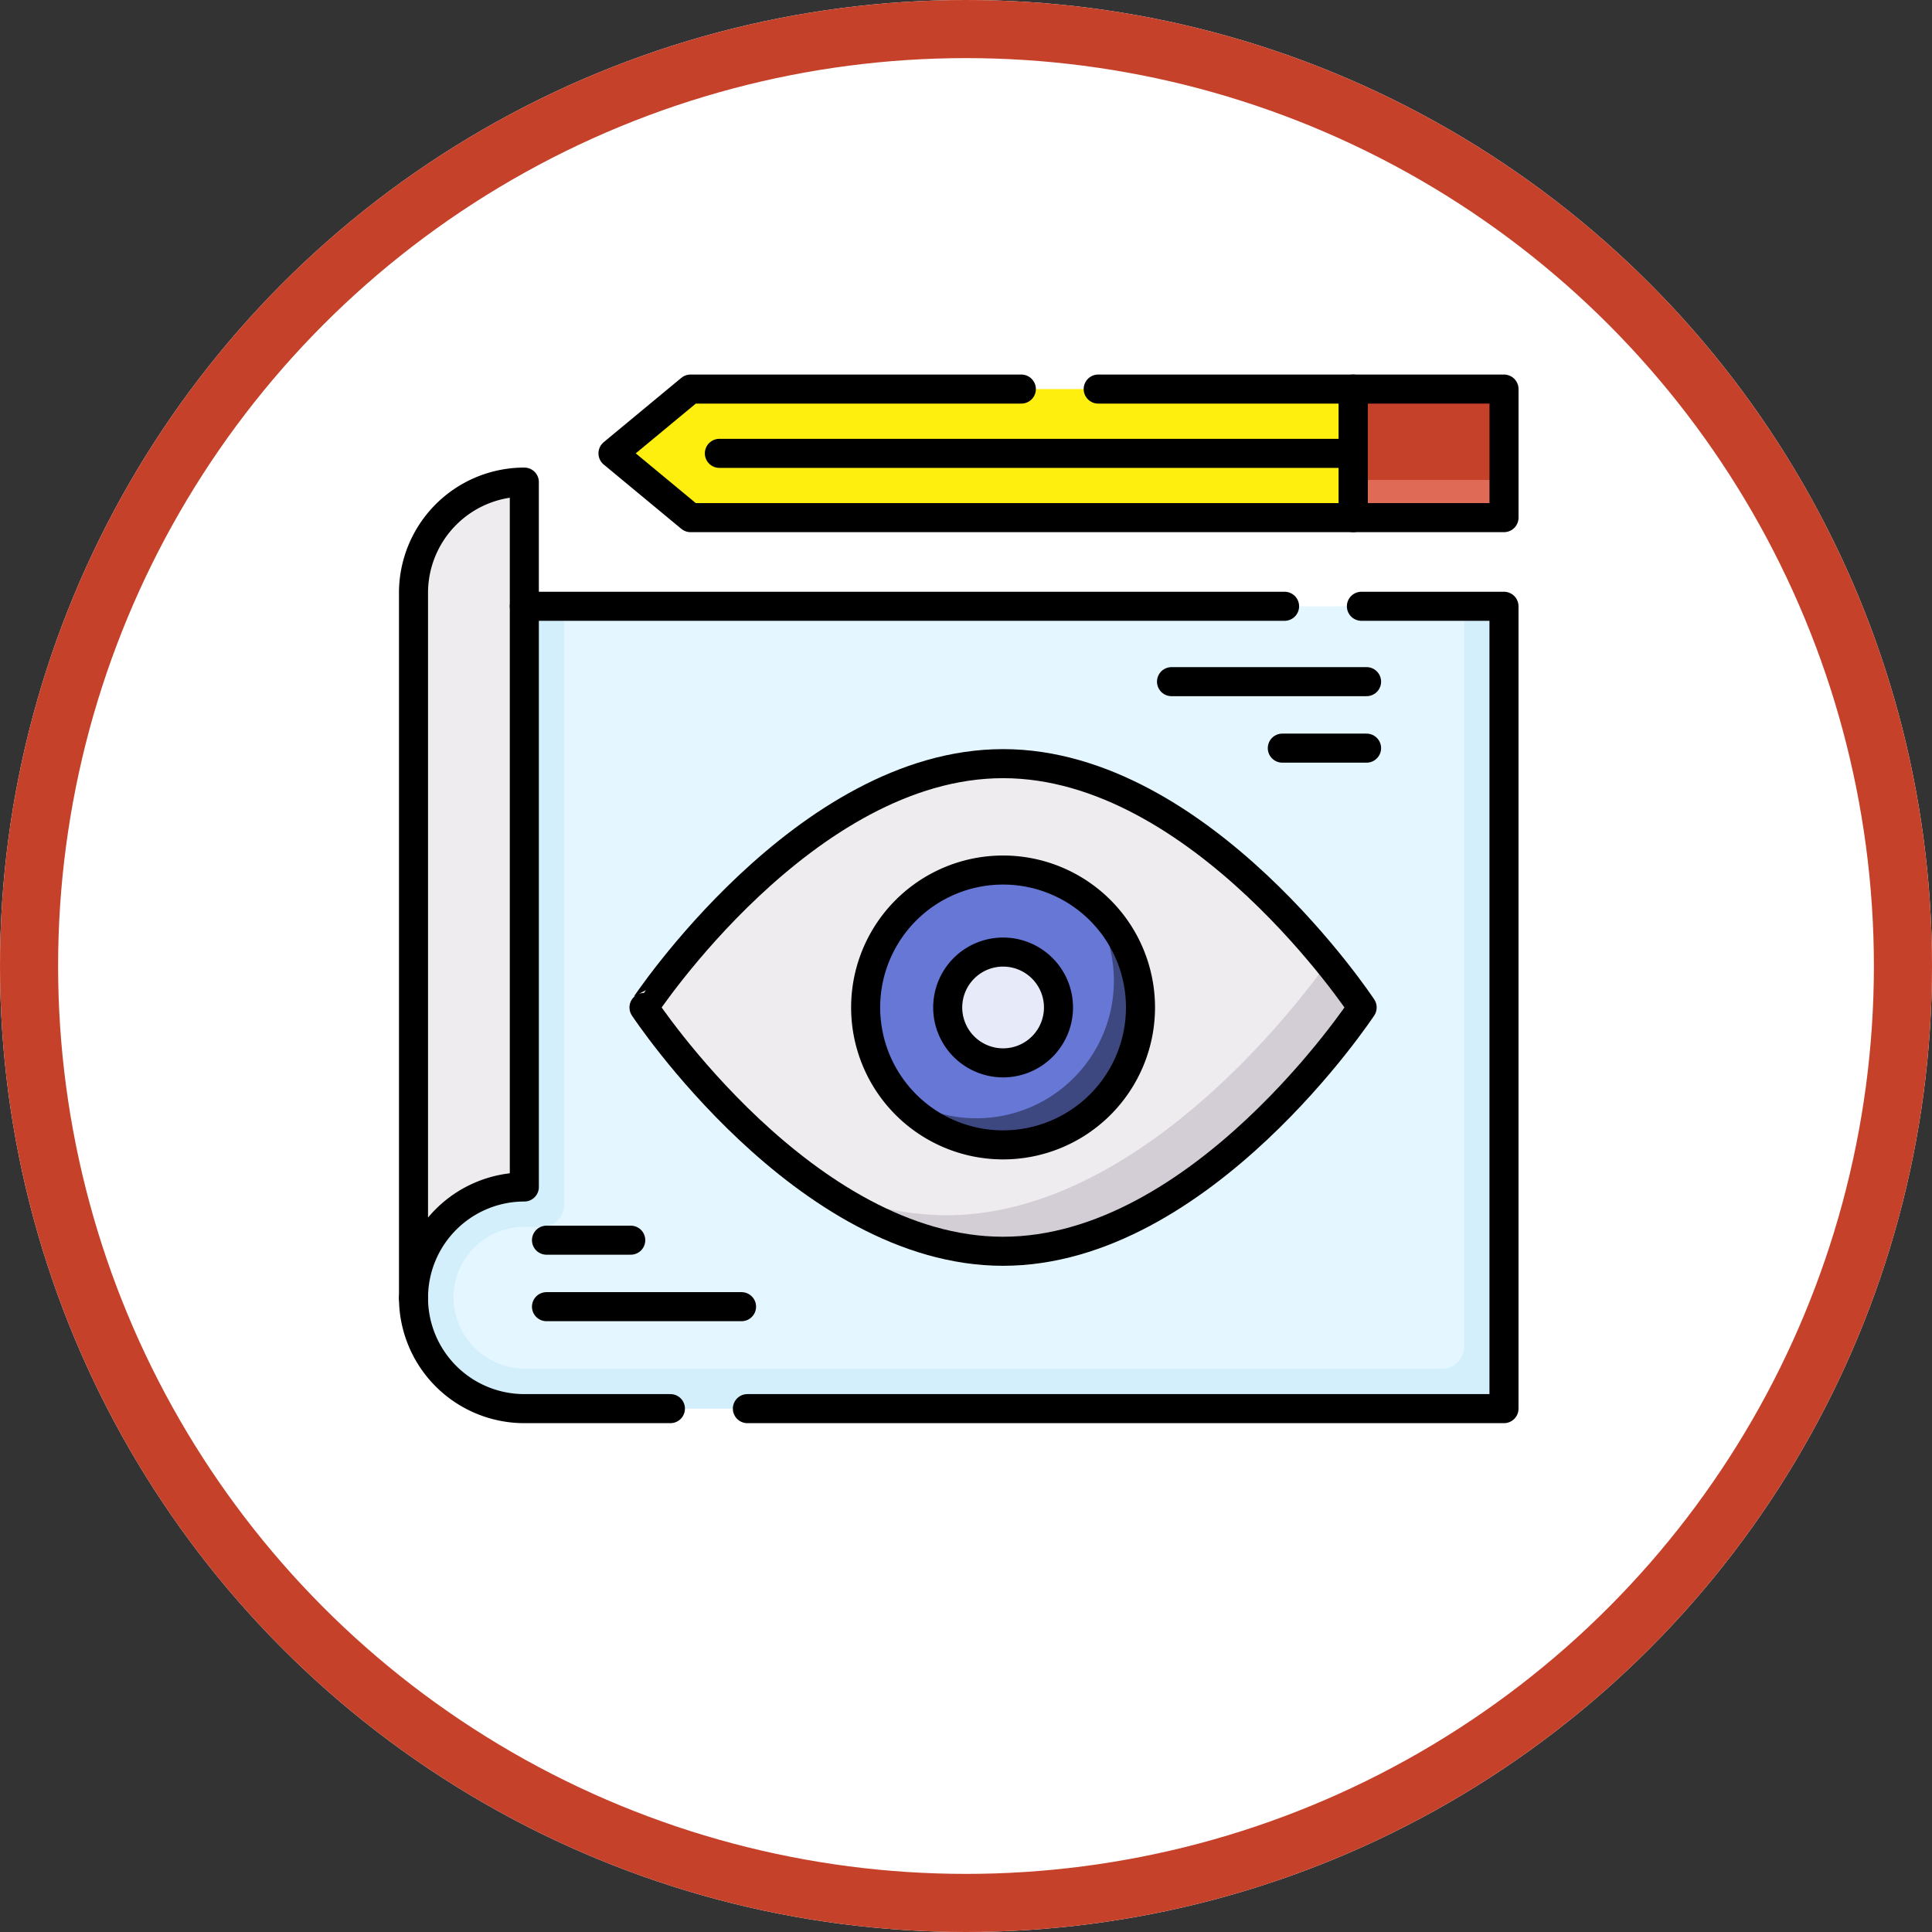 <svg xmlns="http://www.w3.org/2000/svg" xmlns:xlink="http://www.w3.org/1999/xlink" width="133" height="133" viewBox="0 0 133 133">
  <rect x="0" y="0" width="133" height="133" fill="#333333" stroke="none"/>
  <defs>
    <clipPath id="clip-path">
      <path id="path6052" d="M0-204.8H77.335v77.335H0Z" transform="translate(0 204.799)"/>
    </clipPath>
  </defs>
  <g id="Grupo_153074" data-name="Grupo 153074" transform="translate(-390.332 -10222.585)">
    <g id="Elipse_19697" data-name="Elipse 19697" transform="translate(390.332 10222.585)" fill="#fff" stroke="#c6412a" stroke-width="4">
      <circle cx="66.5" cy="66.5" r="66.5" stroke="none"/>
      <circle cx="66.5" cy="66.5" r="64.5" fill="none"/>
    </g>
    <g id="visual" transform="translate(417.665 10245.794)">
      <g id="g6042" transform="translate(0 0.001)">
        <g id="g6044" transform="translate(14.865 3.574)">
          <path id="path6046" d="M-84-14.586h-45.621l-5.34-4.425,5.34-4.425H-84Z" transform="translate(134.957 23.436)" fill="#ffef0f"/>
        </g>
        <g id="g6048">
          <g id="g6050" clip-path="url(#clip-path)">
            <path id="path6060" d="M174.323-186.485H184.7v-8.85H174.323Z" transform="translate(-108.496 198.909)" fill="#c6412a"/>
            <path id="path6062" d="M174.323-176.174H184.7v-2.594H174.323Z" transform="translate(-108.496 188.598)" fill="#df6b57"/>
            <g id="g6064" transform="translate(1.133 18.527)">
              <path id="path6066" d="M-12.574-91.037A7.629,7.629,0,0,1-20.2-98.666a7.629,7.629,0,0,1,7.629-7.629v-39.976h67.44v55.234Z" transform="translate(20.203 146.271)" fill="#e4f6ff"/>
            </g>
            <g id="g6068" transform="translate(1.133 18.527)">
              <path id="path6070" d="M-119.2,0V50.962a1.526,1.526,0,0,1-1.526,1.526H-183.8a4.962,4.962,0,0,1-4.979-4.967,4.888,4.888,0,0,1,4.882-4.8h1.221a1.526,1.526,0,0,0,1.526-1.526V0H-183.9V39.976a7.629,7.629,0,0,0-7.628,7.759,7.71,7.71,0,0,0,7.753,7.5h67.315V0Z" transform="translate(191.526)" fill="#d3effb"/>
            </g>
            <g id="g6072" transform="translate(1.133 9.982)">
              <path id="path6074" d="M0-92.546a7.629,7.629,0,0,1,7.629-7.629V-148.7A7.629,7.629,0,0,0,0-141.067Z" transform="translate(0 148.696)" fill="#efecef"/>
            </g>
            <g id="g6076" transform="translate(17.001 29.36)">
              <path id="path6078" d="M-81.481-27.663S-92.548-10.879-106.2-10.879s-24.718-16.784-24.718-16.784S-119.85-44.447-106.2-44.447s24.718,16.784,24.718,16.784" transform="translate(130.917 44.447)" fill="#efecef"/>
            </g>
            <g id="g6080" transform="translate(29.037 43.016)">
              <path id="path6082" d="M-57.77,0c-2.525,3.516-13.339,17.434-26.3,17.434a21.313,21.313,0,0,1-8.754-2.016c3.708,2.557,8.046,4.494,12.682,4.494,13.651,0,24.718-16.784,24.718-16.784S-56.264,1.85-57.77,0" transform="translate(92.82 0)" fill="#d3ced5"/>
            </g>
            <g id="g6084" transform="translate(32.259 36.684)">
              <path id="path6086" d="M-31.184-15.592a9.46,9.46,0,0,1-9.46,9.46,9.46,9.46,0,0,1-9.46-9.46,9.46,9.46,0,0,1,9.46-9.46,9.46,9.46,0,0,1,9.46,9.46" transform="translate(50.104 25.052)" fill="#6677d6"/>
            </g>
            <g id="g6088" transform="translate(34.178 38.603)">
              <path id="path6090" d="M-21.841,0a9.416,9.416,0,0,1,1.919,5.71,9.46,9.46,0,0,1-9.46,9.46,9.416,9.416,0,0,1-5.71-1.919A9.444,9.444,0,0,0-27.551,17a9.46,9.46,0,0,0,9.46-9.46A9.444,9.444,0,0,0-21.841,0" transform="translate(35.092)" fill="#3d4780"/>
            </g>
            <g id="g6092" transform="translate(37.905 42.329)">
              <path id="path6094" d="M-12.574-6.287a3.815,3.815,0,0,1-3.814,3.814A3.814,3.814,0,0,1-20.2-6.287,3.814,3.814,0,0,1-16.389-10.1a3.815,3.815,0,0,1,3.814,3.814" transform="translate(20.203 10.102)" fill="#e7eaf8"/>
            </g>
            <g id="g6096" transform="translate(14.865 3.574)">
              <path id="path6098" d="M-55.056,0H-37.5V8.85H-83.119l-5.34-4.425L-83.119,0h22.772" transform="translate(88.459)" fill="none" stroke="#000" stroke-linecap="round" stroke-linejoin="round" stroke-miterlimit="10" stroke-width="2"/>
            </g>
            <path id="path6100" d="M174.323-186.485H184.7v-8.85H174.323Z" transform="translate(-108.496 198.909)" fill="none" stroke="#000" stroke-linecap="round" stroke-linejoin="round" stroke-miterlimit="10" stroke-width="2"/>
            <g id="g6102" transform="translate(22.189 7.999)">
              <path id="path6104" d="M0,0H43.638" fill="none" stroke="#000" stroke-linecap="round" stroke-linejoin="round" stroke-miterlimit="10" stroke-width="2"/>
            </g>
            <g id="g6106" transform="translate(1.133 9.982)">
              <path id="path6108" d="M0-92.546a7.629,7.629,0,0,1,7.629-7.629V-148.7A7.629,7.629,0,0,0,0-141.067Z" transform="translate(0 148.696)" fill="none" stroke="#000" stroke-linecap="round" stroke-linejoin="round" stroke-miterlimit="10" stroke-width="2"/>
            </g>
            <g id="g6110" transform="translate(1.133 66.132)">
              <path id="path6112" d="M-29.148-12.574H-39.2A7.629,7.629,0,0,1-46.833-20.2" transform="translate(46.833 20.203)" fill="none" stroke="#000" stroke-linecap="round" stroke-linejoin="round" stroke-miterlimit="10" stroke-width="2"/>
            </g>
            <g id="g6114" transform="translate(24.117 18.527)">
              <path id="path6116" d="M-69.671,0h9.815V55.234h-52.085" transform="translate(111.941)" fill="none" stroke="#000" stroke-linecap="round" stroke-linejoin="round" stroke-miterlimit="10" stroke-width="2"/>
            </g>
            <g id="g6118" transform="translate(8.762 18.527)">
              <path id="path6120" d="M0,0H52.336" fill="none" stroke="#000" stroke-linecap="round" stroke-linejoin="round" stroke-miterlimit="10" stroke-width="2"/>
            </g>
            <g id="g6122" transform="translate(17.001 29.36)">
              <path id="path6124" d="M-81.481-27.663S-92.548-10.879-106.2-10.879s-24.718-16.784-24.718-16.784S-119.85-44.447-106.2-44.447-81.481-27.663-81.481-27.663Z" transform="translate(130.917 44.447)" fill="none" stroke="#000" stroke-linecap="round" stroke-linejoin="round" stroke-miterlimit="10" stroke-width="2"/>
            </g>
            <g id="g6126" transform="translate(37.905 42.329)">
              <path id="path6128" d="M-12.574-6.287a3.815,3.815,0,0,1-3.814,3.814A3.814,3.814,0,0,1-20.2-6.287,3.814,3.814,0,0,1-16.389-10.1,3.815,3.815,0,0,1-12.574-6.287Z" transform="translate(20.203 10.102)" fill="none" stroke="#000" stroke-linecap="round" stroke-linejoin="round" stroke-miterlimit="10" stroke-width="2"/>
            </g>
            <g id="g6130" transform="translate(32.259 36.684)">
              <path id="path6132" d="M-31.184-15.592a9.46,9.46,0,0,1-9.46,9.46,9.46,9.46,0,0,1-9.46-9.46,9.46,9.46,0,0,1,9.46-9.46A9.46,9.46,0,0,1-31.184-15.592Z" transform="translate(50.104 25.052)" fill="none" stroke="#000" stroke-linecap="round" stroke-linejoin="round" stroke-miterlimit="10" stroke-width="2"/>
            </g>
            <g id="g6134" transform="translate(53.315 23.715)">
              <path id="path6136" d="M-22.131,0H-35.558" transform="translate(35.558)" fill="none" stroke="#000" stroke-linecap="round" stroke-linejoin="round" stroke-miterlimit="10" stroke-width="2"/>
            </g>
            <g id="g6138" transform="translate(60.944 28.292)">
              <path id="path6140" d="M-9.556,0h-5.8" transform="translate(15.354)" fill="none" stroke="#000" stroke-linecap="round" stroke-linejoin="round" stroke-miterlimit="10" stroke-width="2"/>
            </g>
            <g id="g6142" transform="translate(10.288 66.742)">
              <path id="path6144" d="M0,0H13.427" fill="none" stroke="#000" stroke-linecap="round" stroke-linejoin="round" stroke-miterlimit="10" stroke-width="2"/>
            </g>
            <g id="g6146" transform="translate(10.288 62.165)">
              <path id="path6148" d="M0,0H5.8" fill="none" stroke="#000" stroke-linecap="round" stroke-linejoin="round" stroke-miterlimit="10" stroke-width="2"/>
            </g>
          </g>
        </g>
      </g>
    </g>
  </g>
</svg>
